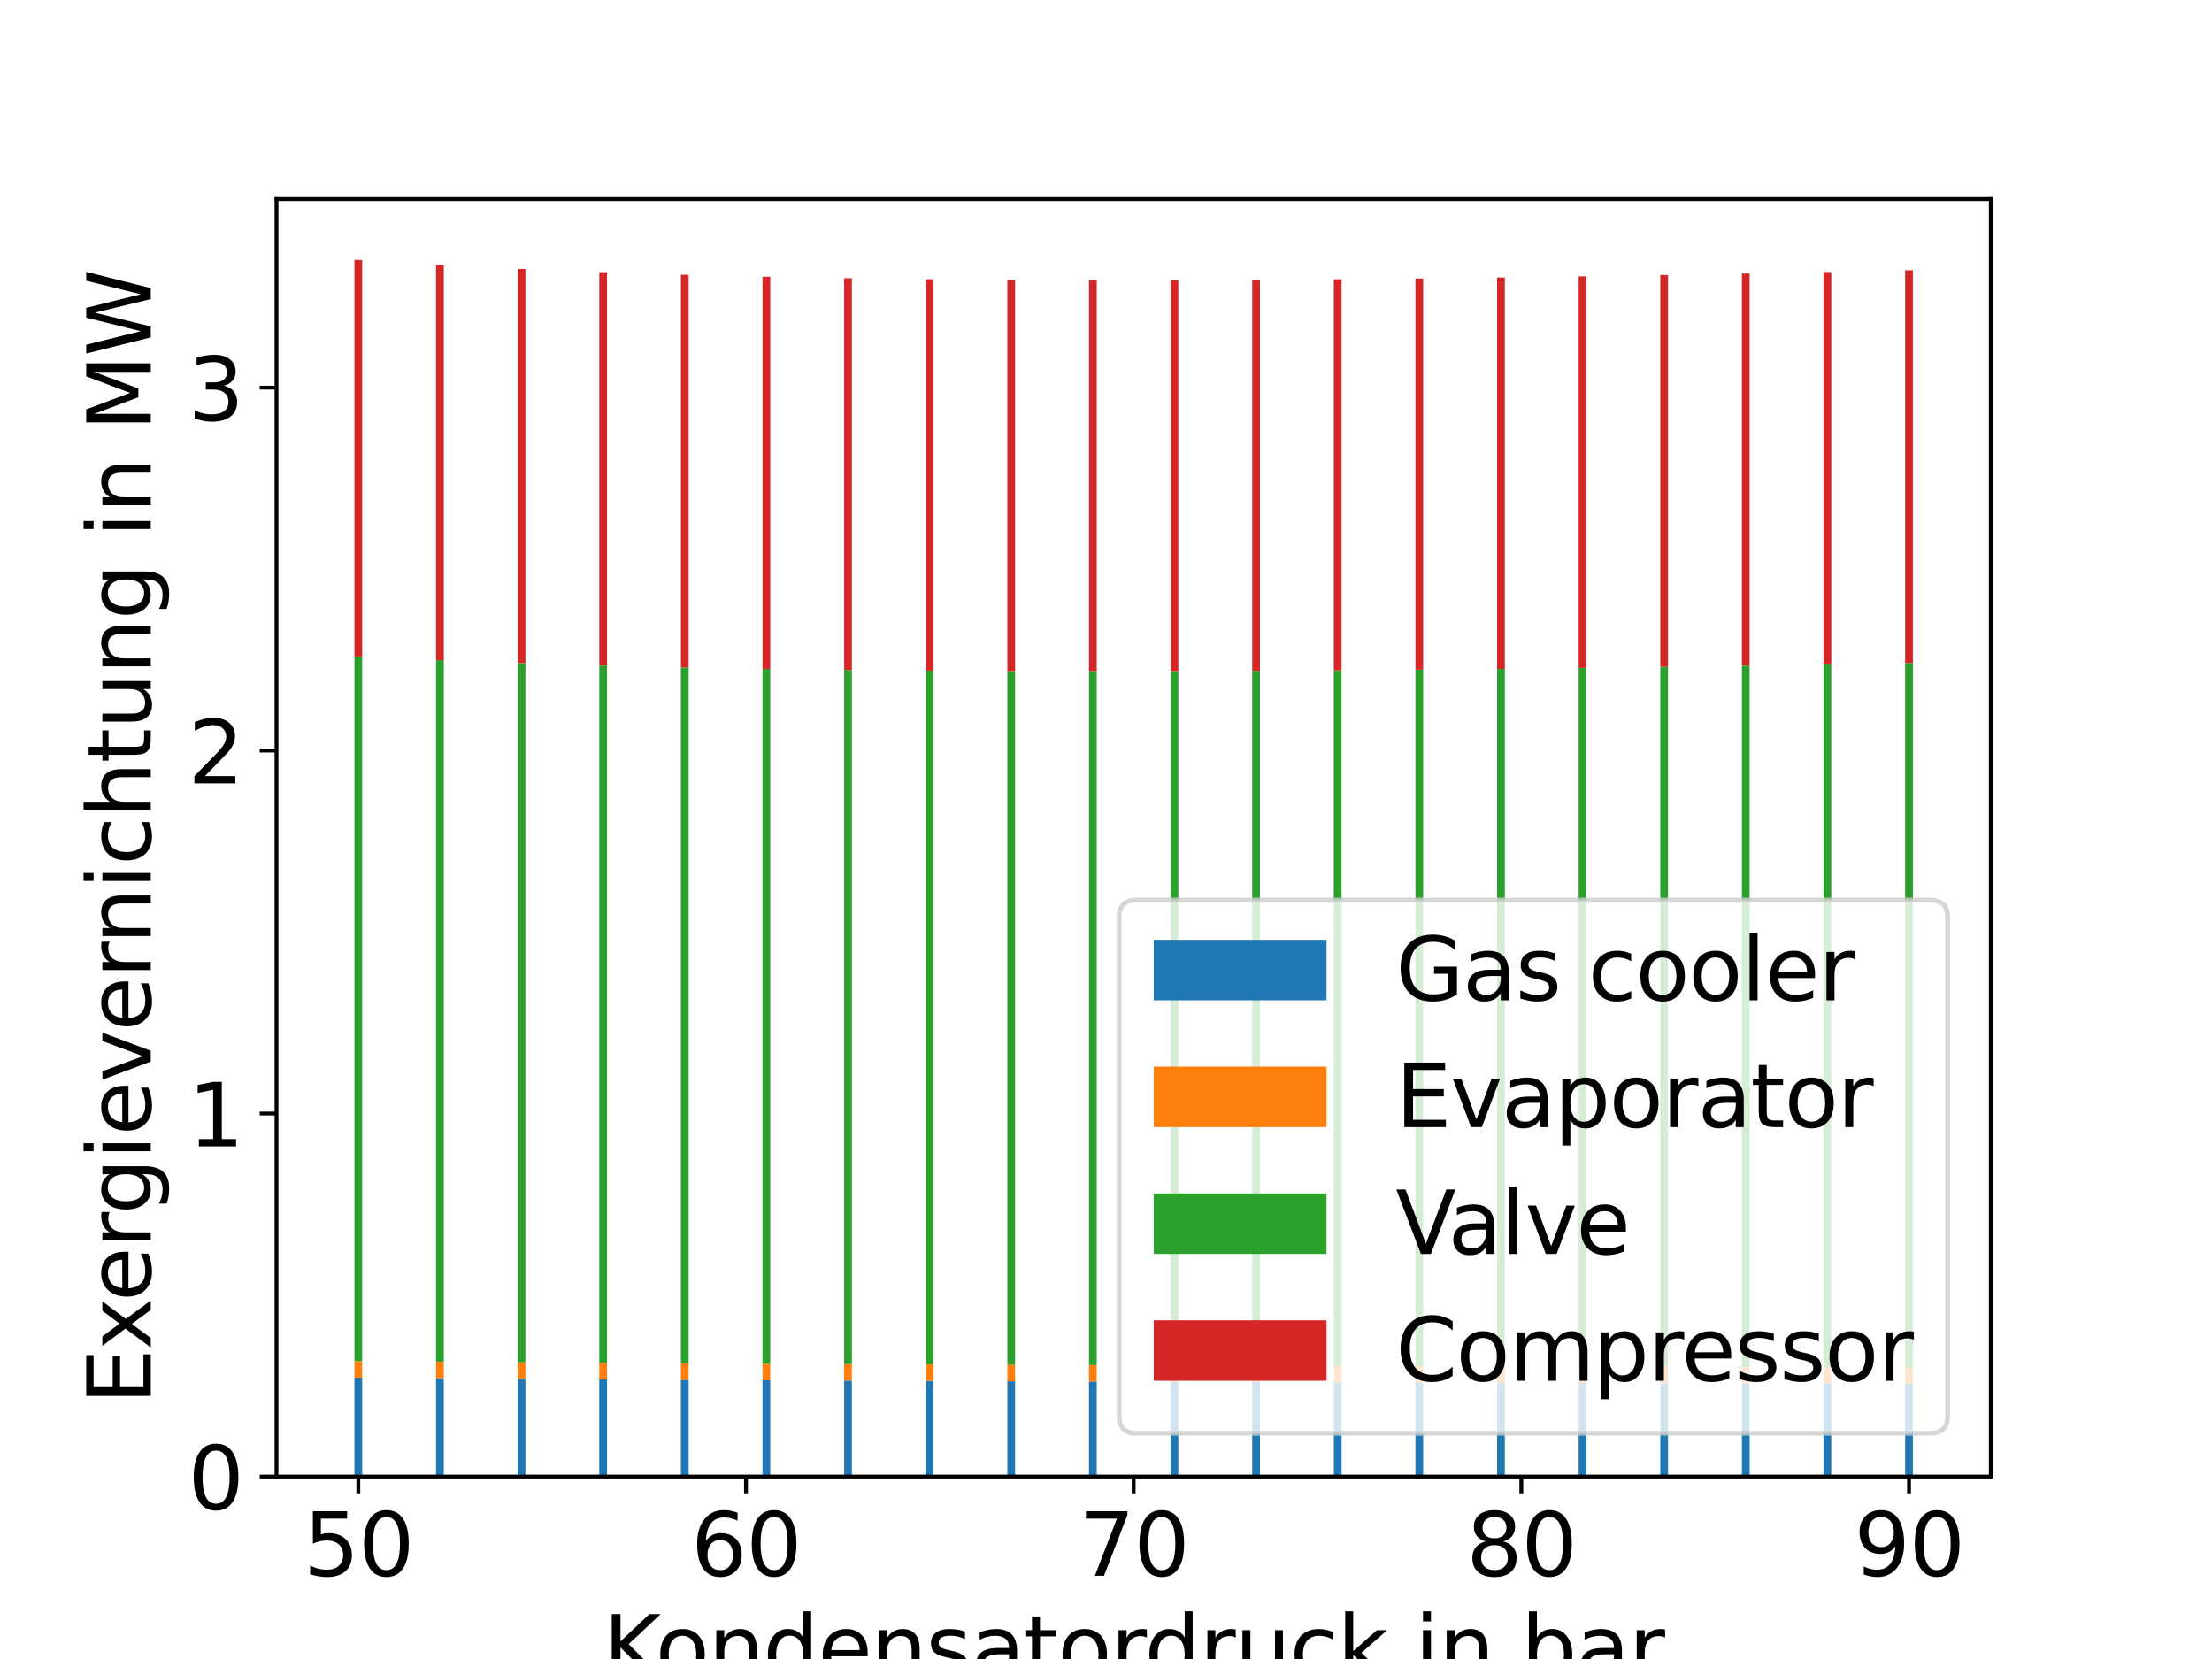 <?xml version="1.0" encoding="utf-8" standalone="no"?>
<!DOCTYPE svg PUBLIC "-//W3C//DTD SVG 1.1//EN"
  "http://www.w3.org/Graphics/SVG/1.1/DTD/svg11.dtd">
<svg xmlns:xlink="http://www.w3.org/1999/xlink" width="460.8pt" height="345.6pt" viewBox="0 0 460.8 345.6" xmlns="http://www.w3.org/2000/svg" version="1.1">
 <defs>
  <style type="text/css">*{stroke-linejoin: round; stroke-linecap: butt}</style>
 </defs>
 <g id="figure_1">
  <g id="patch_1">
   <path d="M 0 345.6 
L 460.8 345.6 
L 460.8 0 
L 0 0 
z
" style="fill: #ffffff"/>
  </g>
  <g id="axes_1">
   <g id="patch_2">
    <path d="M 57.6 307.584 
L 414.72 307.584 
L 414.72 41.472 
L 57.6 41.472 
z
" style="fill: #ffffff"/>
   </g>
   <g id="patch_3">
    <path d="M 73.833 307.584 
L 75.448 307.584 
L 75.448 286.979 
L 73.833 286.979 
z
" clip-path="url(#p7759242c46)" style="fill: #1f77b4"/>
   </g>
   <g id="patch_4">
    <path d="M 90.835 307.584 
L 92.45 307.584 
L 92.45 287.113 
L 90.835 287.113 
z
" clip-path="url(#p7759242c46)" style="fill: #1f77b4"/>
   </g>
   <g id="patch_5">
    <path d="M 107.837 307.584 
L 109.452 307.584 
L 109.452 287.232 
L 107.837 287.232 
z
" clip-path="url(#p7759242c46)" style="fill: #1f77b4"/>
   </g>
   <g id="patch_6">
    <path d="M 124.839 307.584 
L 126.454 307.584 
L 126.454 287.338 
L 124.839 287.338 
z
" clip-path="url(#p7759242c46)" style="fill: #1f77b4"/>
   </g>
   <g id="patch_7">
    <path d="M 141.841 307.584 
L 143.456 307.584 
L 143.456 287.433 
L 141.841 287.433 
z
" clip-path="url(#p7759242c46)" style="fill: #1f77b4"/>
   </g>
   <g id="patch_8">
    <path d="M 158.843 307.584 
L 160.458 307.584 
L 160.458 287.519 
L 158.843 287.519 
z
" clip-path="url(#p7759242c46)" style="fill: #1f77b4"/>
   </g>
   <g id="patch_9">
    <path d="M 175.845 307.584 
L 177.46 307.584 
L 177.46 287.598 
L 175.845 287.598 
z
" clip-path="url(#p7759242c46)" style="fill: #1f77b4"/>
   </g>
   <g id="patch_10">
    <path d="M 192.847 307.584 
L 194.462 307.584 
L 194.462 287.671 
L 192.847 287.671 
z
" clip-path="url(#p7759242c46)" style="fill: #1f77b4"/>
   </g>
   <g id="patch_11">
    <path d="M 209.849 307.584 
L 211.464 307.584 
L 211.464 287.739 
L 209.849 287.739 
z
" clip-path="url(#p7759242c46)" style="fill: #1f77b4"/>
   </g>
   <g id="patch_12">
    <path d="M 226.851 307.584 
L 228.467 307.584 
L 228.467 287.801 
L 226.851 287.801 
z
" clip-path="url(#p7759242c46)" style="fill: #1f77b4"/>
   </g>
   <g id="patch_13">
    <path d="M 243.853 307.584 
L 245.469 307.584 
L 245.469 287.86 
L 243.853 287.86 
z
" clip-path="url(#p7759242c46)" style="fill: #1f77b4"/>
   </g>
   <g id="patch_14">
    <path d="M 260.856 307.584 
L 262.471 307.584 
L 262.471 287.916 
L 260.856 287.916 
z
" clip-path="url(#p7759242c46)" style="fill: #1f77b4"/>
   </g>
   <g id="patch_15">
    <path d="M 277.858 307.584 
L 279.473 307.584 
L 279.473 287.968 
L 277.858 287.968 
z
" clip-path="url(#p7759242c46)" style="fill: #1f77b4"/>
   </g>
   <g id="patch_16">
    <path d="M 294.86 307.584 
L 296.475 307.584 
L 296.475 288.017 
L 294.86 288.017 
z
" clip-path="url(#p7759242c46)" style="fill: #1f77b4"/>
   </g>
   <g id="patch_17">
    <path d="M 311.862 307.584 
L 313.477 307.584 
L 313.477 288.064 
L 311.862 288.064 
z
" clip-path="url(#p7759242c46)" style="fill: #1f77b4"/>
   </g>
   <g id="patch_18">
    <path d="M 328.864 307.584 
L 330.479 307.584 
L 330.479 288.109 
L 328.864 288.109 
z
" clip-path="url(#p7759242c46)" style="fill: #1f77b4"/>
   </g>
   <g id="patch_19">
    <path d="M 345.866 307.584 
L 347.481 307.584 
L 347.481 288.151 
L 345.866 288.151 
z
" clip-path="url(#p7759242c46)" style="fill: #1f77b4"/>
   </g>
   <g id="patch_20">
    <path d="M 362.868 307.584 
L 364.483 307.584 
L 364.483 288.192 
L 362.868 288.192 
z
" clip-path="url(#p7759242c46)" style="fill: #1f77b4"/>
   </g>
   <g id="patch_21">
    <path d="M 379.87 307.584 
L 381.485 307.584 
L 381.485 288.232 
L 379.87 288.232 
z
" clip-path="url(#p7759242c46)" style="fill: #1f77b4"/>
   </g>
   <g id="patch_22">
    <path d="M 396.872 307.584 
L 398.487 307.584 
L 398.487 288.269 
L 396.872 288.269 
z
" clip-path="url(#p7759242c46)" style="fill: #1f77b4"/>
   </g>
   <g id="patch_23">
    <path d="M 73.833 286.979 
L 75.448 286.979 
L 75.448 283.551 
L 73.833 283.551 
z
" clip-path="url(#p7759242c46)" style="fill: #ff7f0e"/>
   </g>
   <g id="patch_24">
    <path d="M 90.835 287.113 
L 92.45 287.113 
L 92.45 283.681 
L 90.835 283.681 
z
" clip-path="url(#p7759242c46)" style="fill: #ff7f0e"/>
   </g>
   <g id="patch_25">
    <path d="M 107.837 287.232 
L 109.452 287.232 
L 109.452 283.797 
L 107.837 283.797 
z
" clip-path="url(#p7759242c46)" style="fill: #ff7f0e"/>
   </g>
   <g id="patch_26">
    <path d="M 124.839 287.338 
L 126.454 287.338 
L 126.454 283.901 
L 124.839 283.901 
z
" clip-path="url(#p7759242c46)" style="fill: #ff7f0e"/>
   </g>
   <g id="patch_27">
    <path d="M 141.841 287.433 
L 143.456 287.433 
L 143.456 283.997 
L 141.841 283.997 
z
" clip-path="url(#p7759242c46)" style="fill: #ff7f0e"/>
   </g>
   <g id="patch_28">
    <path d="M 158.843 287.519 
L 160.458 287.519 
L 160.458 284.085 
L 158.843 284.085 
z
" clip-path="url(#p7759242c46)" style="fill: #ff7f0e"/>
   </g>
   <g id="patch_29">
    <path d="M 175.845 287.598 
L 177.46 287.598 
L 177.46 284.166 
L 175.845 284.166 
z
" clip-path="url(#p7759242c46)" style="fill: #ff7f0e"/>
   </g>
   <g id="patch_30">
    <path d="M 192.847 287.671 
L 194.462 287.671 
L 194.462 284.242 
L 192.847 284.242 
z
" clip-path="url(#p7759242c46)" style="fill: #ff7f0e"/>
   </g>
   <g id="patch_31">
    <path d="M 209.849 287.739 
L 211.464 287.739 
L 211.464 284.314 
L 209.849 284.314 
z
" clip-path="url(#p7759242c46)" style="fill: #ff7f0e"/>
   </g>
   <g id="patch_32">
    <path d="M 226.851 287.801 
L 228.467 287.801 
L 228.467 284.381 
L 226.851 284.381 
z
" clip-path="url(#p7759242c46)" style="fill: #ff7f0e"/>
   </g>
   <g id="patch_33">
    <path d="M 243.853 287.86 
L 245.469 287.86 
L 245.469 284.445 
L 243.853 284.445 
z
" clip-path="url(#p7759242c46)" style="fill: #ff7f0e"/>
   </g>
   <g id="patch_34">
    <path d="M 260.856 287.916 
L 262.471 287.916 
L 262.471 284.506 
L 260.856 284.506 
z
" clip-path="url(#p7759242c46)" style="fill: #ff7f0e"/>
   </g>
   <g id="patch_35">
    <path d="M 277.858 287.968 
L 279.473 287.968 
L 279.473 284.565 
L 277.858 284.565 
z
" clip-path="url(#p7759242c46)" style="fill: #ff7f0e"/>
   </g>
   <g id="patch_36">
    <path d="M 294.86 288.017 
L 296.475 288.017 
L 296.475 284.621 
L 294.86 284.621 
z
" clip-path="url(#p7759242c46)" style="fill: #ff7f0e"/>
   </g>
   <g id="patch_37">
    <path d="M 311.862 288.064 
L 313.477 288.064 
L 313.477 284.675 
L 311.862 284.675 
z
" clip-path="url(#p7759242c46)" style="fill: #ff7f0e"/>
   </g>
   <g id="patch_38">
    <path d="M 328.864 288.109 
L 330.479 288.109 
L 330.479 284.727 
L 328.864 284.727 
z
" clip-path="url(#p7759242c46)" style="fill: #ff7f0e"/>
   </g>
   <g id="patch_39">
    <path d="M 345.866 288.151 
L 347.481 288.151 
L 347.481 284.778 
L 345.866 284.778 
z
" clip-path="url(#p7759242c46)" style="fill: #ff7f0e"/>
   </g>
   <g id="patch_40">
    <path d="M 362.868 288.192 
L 364.483 288.192 
L 364.483 284.827 
L 362.868 284.827 
z
" clip-path="url(#p7759242c46)" style="fill: #ff7f0e"/>
   </g>
   <g id="patch_41">
    <path d="M 379.87 288.232 
L 381.485 288.232 
L 381.485 284.874 
L 379.87 284.874 
z
" clip-path="url(#p7759242c46)" style="fill: #ff7f0e"/>
   </g>
   <g id="patch_42">
    <path d="M 396.872 288.269 
L 398.487 288.269 
L 398.487 284.92 
L 396.872 284.92 
z
" clip-path="url(#p7759242c46)" style="fill: #ff7f0e"/>
   </g>
   <g id="patch_43">
    <path d="M 73.833 283.551 
L 75.448 283.551 
L 75.448 136.75 
L 73.833 136.75 
z
" clip-path="url(#p7759242c46)" style="fill: #2ca02c"/>
   </g>
   <g id="patch_44">
    <path d="M 90.835 283.681 
L 92.45 283.681 
L 92.45 137.525 
L 90.835 137.525 
z
" clip-path="url(#p7759242c46)" style="fill: #2ca02c"/>
   </g>
   <g id="patch_45">
    <path d="M 107.837 283.797 
L 109.452 283.797 
L 109.452 138.151 
L 107.837 138.151 
z
" clip-path="url(#p7759242c46)" style="fill: #2ca02c"/>
   </g>
   <g id="patch_46">
    <path d="M 124.839 283.901 
L 126.454 283.901 
L 126.454 138.651 
L 124.839 138.651 
z
" clip-path="url(#p7759242c46)" style="fill: #2ca02c"/>
   </g>
   <g id="patch_47">
    <path d="M 141.841 283.997 
L 143.456 283.997 
L 143.456 139.043 
L 141.841 139.043 
z
" clip-path="url(#p7759242c46)" style="fill: #2ca02c"/>
   </g>
   <g id="patch_48">
    <path d="M 158.843 284.085 
L 160.458 284.085 
L 160.458 139.342 
L 158.843 139.342 
z
" clip-path="url(#p7759242c46)" style="fill: #2ca02c"/>
   </g>
   <g id="patch_49">
    <path d="M 175.845 284.166 
L 177.46 284.166 
L 177.46 139.561 
L 175.845 139.561 
z
" clip-path="url(#p7759242c46)" style="fill: #2ca02c"/>
   </g>
   <g id="patch_50">
    <path d="M 192.847 284.242 
L 194.462 284.242 
L 194.462 139.709 
L 192.847 139.709 
z
" clip-path="url(#p7759242c46)" style="fill: #2ca02c"/>
   </g>
   <g id="patch_51">
    <path d="M 209.849 284.314 
L 211.464 284.314 
L 211.464 139.794 
L 209.849 139.794 
z
" clip-path="url(#p7759242c46)" style="fill: #2ca02c"/>
   </g>
   <g id="patch_52">
    <path d="M 226.851 284.381 
L 228.467 284.381 
L 228.467 139.825 
L 226.851 139.825 
z
" clip-path="url(#p7759242c46)" style="fill: #2ca02c"/>
   </g>
   <g id="patch_53">
    <path d="M 243.853 284.445 
L 245.469 284.445 
L 245.469 139.807 
L 243.853 139.807 
z
" clip-path="url(#p7759242c46)" style="fill: #2ca02c"/>
   </g>
   <g id="patch_54">
    <path d="M 260.856 284.506 
L 262.471 284.506 
L 262.471 139.745 
L 260.856 139.745 
z
" clip-path="url(#p7759242c46)" style="fill: #2ca02c"/>
   </g>
   <g id="patch_55">
    <path d="M 277.858 284.565 
L 279.473 284.565 
L 279.473 139.643 
L 277.858 139.643 
z
" clip-path="url(#p7759242c46)" style="fill: #2ca02c"/>
   </g>
   <g id="patch_56">
    <path d="M 294.86 284.621 
L 296.475 284.621 
L 296.475 139.507 
L 294.86 139.507 
z
" clip-path="url(#p7759242c46)" style="fill: #2ca02c"/>
   </g>
   <g id="patch_57">
    <path d="M 311.862 284.675 
L 313.477 284.675 
L 313.477 139.339 
L 311.862 139.339 
z
" clip-path="url(#p7759242c46)" style="fill: #2ca02c"/>
   </g>
   <g id="patch_58">
    <path d="M 328.864 284.727 
L 330.479 284.727 
L 330.479 139.142 
L 328.864 139.142 
z
" clip-path="url(#p7759242c46)" style="fill: #2ca02c"/>
   </g>
   <g id="patch_59">
    <path d="M 345.866 284.778 
L 347.481 284.778 
L 347.481 138.919 
L 345.866 138.919 
z
" clip-path="url(#p7759242c46)" style="fill: #2ca02c"/>
   </g>
   <g id="patch_60">
    <path d="M 362.868 284.827 
L 364.483 284.827 
L 364.483 138.672 
L 362.868 138.672 
z
" clip-path="url(#p7759242c46)" style="fill: #2ca02c"/>
   </g>
   <g id="patch_61">
    <path d="M 379.87 284.874 
L 381.485 284.874 
L 381.485 138.403 
L 379.87 138.403 
z
" clip-path="url(#p7759242c46)" style="fill: #2ca02c"/>
   </g>
   <g id="patch_62">
    <path d="M 396.872 284.92 
L 398.487 284.92 
L 398.487 138.115 
L 396.872 138.115 
z
" clip-path="url(#p7759242c46)" style="fill: #2ca02c"/>
   </g>
   <g id="patch_63">
    <path d="M 73.833 136.75 
L 75.448 136.75 
L 75.448 54.144 
L 73.833 54.144 
z
" clip-path="url(#p7759242c46)" style="fill: #d62728"/>
   </g>
   <g id="patch_64">
    <path d="M 90.835 137.525 
L 92.45 137.525 
L 92.45 55.186 
L 90.835 55.186 
z
" clip-path="url(#p7759242c46)" style="fill: #d62728"/>
   </g>
   <g id="patch_65">
    <path d="M 107.837 138.151 
L 109.452 138.151 
L 109.452 56.03 
L 107.837 56.03 
z
" clip-path="url(#p7759242c46)" style="fill: #d62728"/>
   </g>
   <g id="patch_66">
    <path d="M 124.839 138.651 
L 126.454 138.651 
L 126.454 56.708 
L 124.839 56.708 
z
" clip-path="url(#p7759242c46)" style="fill: #d62728"/>
   </g>
   <g id="patch_67">
    <path d="M 141.841 139.043 
L 143.456 139.043 
L 143.456 57.243 
L 141.841 57.243 
z
" clip-path="url(#p7759242c46)" style="fill: #d62728"/>
   </g>
   <g id="patch_68">
    <path d="M 158.843 139.342 
L 160.458 139.342 
L 160.458 57.656 
L 158.843 57.656 
z
" clip-path="url(#p7759242c46)" style="fill: #d62728"/>
   </g>
   <g id="patch_69">
    <path d="M 175.845 139.561 
L 177.46 139.561 
L 177.46 57.962 
L 175.845 57.962 
z
" clip-path="url(#p7759242c46)" style="fill: #d62728"/>
   </g>
   <g id="patch_70">
    <path d="M 192.847 139.709 
L 194.462 139.709 
L 194.462 58.174 
L 192.847 58.174 
z
" clip-path="url(#p7759242c46)" style="fill: #d62728"/>
   </g>
   <g id="patch_71">
    <path d="M 209.849 139.794 
L 211.464 139.794 
L 211.464 58.305 
L 209.849 58.305 
z
" clip-path="url(#p7759242c46)" style="fill: #d62728"/>
   </g>
   <g id="patch_72">
    <path d="M 226.851 139.825 
L 228.467 139.825 
L 228.467 58.364 
L 226.851 58.364 
z
" clip-path="url(#p7759242c46)" style="fill: #d62728"/>
   </g>
   <g id="patch_73">
    <path d="M 243.853 139.807 
L 245.469 139.807 
L 245.469 58.358 
L 243.853 58.358 
z
" clip-path="url(#p7759242c46)" style="fill: #d62728"/>
   </g>
   <g id="patch_74">
    <path d="M 260.856 139.745 
L 262.471 139.745 
L 262.471 58.294 
L 260.856 58.294 
z
" clip-path="url(#p7759242c46)" style="fill: #d62728"/>
   </g>
   <g id="patch_75">
    <path d="M 277.858 139.643 
L 279.473 139.643 
L 279.473 58.18 
L 277.858 58.18 
z
" clip-path="url(#p7759242c46)" style="fill: #d62728"/>
   </g>
   <g id="patch_76">
    <path d="M 294.86 139.507 
L 296.475 139.507 
L 296.475 58.019 
L 294.86 58.019 
z
" clip-path="url(#p7759242c46)" style="fill: #d62728"/>
   </g>
   <g id="patch_77">
    <path d="M 311.862 139.339 
L 313.477 139.339 
L 313.477 57.816 
L 311.862 57.816 
z
" clip-path="url(#p7759242c46)" style="fill: #d62728"/>
   </g>
   <g id="patch_78">
    <path d="M 328.864 139.142 
L 330.479 139.142 
L 330.479 57.576 
L 328.864 57.576 
z
" clip-path="url(#p7759242c46)" style="fill: #d62728"/>
   </g>
   <g id="patch_79">
    <path d="M 345.866 138.919 
L 347.481 138.919 
L 347.481 57.301 
L 345.866 57.301 
z
" clip-path="url(#p7759242c46)" style="fill: #d62728"/>
   </g>
   <g id="patch_80">
    <path d="M 362.868 138.672 
L 364.483 138.672 
L 364.483 56.995 
L 362.868 56.995 
z
" clip-path="url(#p7759242c46)" style="fill: #d62728"/>
   </g>
   <g id="patch_81">
    <path d="M 379.87 138.403 
L 381.485 138.403 
L 381.485 56.661 
L 379.87 56.661 
z
" clip-path="url(#p7759242c46)" style="fill: #d62728"/>
   </g>
   <g id="patch_82">
    <path d="M 396.872 138.115 
L 398.487 138.115 
L 398.487 56.301 
L 396.872 56.301 
z
" clip-path="url(#p7759242c46)" style="fill: #d62728"/>
   </g>
   <g id="matplotlib.axis_1">
    <g id="xtick_1">
     <g id="line2d_1">
      <defs>
       <path id="m39813adda5" d="M 0 0 
L 0 3.5 
" style="stroke: #000000; stroke-width: 0.8"/>
      </defs>
      <g>
       <use xlink:href="#m39813adda5" x="74.64" y="307.584" style="stroke: #000000; stroke-width: 0.8"/>
      </g>
     </g>
     <g id="text_1">
      <!-- 50 -->
      <g transform="translate(63.188 328.261) scale(0.18 -0.18)">
       <defs>
        <path id="DejaVuSans-35" d="M 691 4666 
L 3169 4666 
L 3169 4134 
L 1269 4134 
L 1269 2991 
Q 1406 3038 1543 3061 
Q 1681 3084 1819 3084 
Q 2600 3084 3056 2656 
Q 3513 2228 3513 1497 
Q 3513 744 3044 326 
Q 2575 -91 1722 -91 
Q 1428 -91 1123 -41 
Q 819 9 494 109 
L 494 744 
Q 775 591 1075 516 
Q 1375 441 1709 441 
Q 2250 441 2565 725 
Q 2881 1009 2881 1497 
Q 2881 1984 2565 2268 
Q 2250 2553 1709 2553 
Q 1456 2553 1204 2497 
Q 953 2441 691 2322 
L 691 4666 
z
" transform="scale(0.016)"/>
        <path id="DejaVuSans-30" d="M 2034 4250 
Q 1547 4250 1301 3770 
Q 1056 3291 1056 2328 
Q 1056 1369 1301 889 
Q 1547 409 2034 409 
Q 2525 409 2770 889 
Q 3016 1369 3016 2328 
Q 3016 3291 2770 3770 
Q 2525 4250 2034 4250 
z
M 2034 4750 
Q 2819 4750 3233 4129 
Q 3647 3509 3647 2328 
Q 3647 1150 3233 529 
Q 2819 -91 2034 -91 
Q 1250 -91 836 529 
Q 422 1150 422 2328 
Q 422 3509 836 4129 
Q 1250 4750 2034 4750 
z
" transform="scale(0.016)"/>
       </defs>
       <use xlink:href="#DejaVuSans-35"/>
       <use xlink:href="#DejaVuSans-30" x="63.623"/>
      </g>
     </g>
    </g>
    <g id="xtick_2">
     <g id="line2d_2">
      <g>
       <use xlink:href="#m39813adda5" x="155.4" y="307.584" style="stroke: #000000; stroke-width: 0.8"/>
      </g>
     </g>
     <g id="text_2">
      <!-- 60 -->
      <g transform="translate(143.948 328.261) scale(0.18 -0.18)">
       <defs>
        <path id="DejaVuSans-36" d="M 2113 2584 
Q 1688 2584 1439 2293 
Q 1191 2003 1191 1497 
Q 1191 994 1439 701 
Q 1688 409 2113 409 
Q 2538 409 2786 701 
Q 3034 994 3034 1497 
Q 3034 2003 2786 2293 
Q 2538 2584 2113 2584 
z
M 3366 4563 
L 3366 3988 
Q 3128 4100 2886 4159 
Q 2644 4219 2406 4219 
Q 1781 4219 1451 3797 
Q 1122 3375 1075 2522 
Q 1259 2794 1537 2939 
Q 1816 3084 2150 3084 
Q 2853 3084 3261 2657 
Q 3669 2231 3669 1497 
Q 3669 778 3244 343 
Q 2819 -91 2113 -91 
Q 1303 -91 875 529 
Q 447 1150 447 2328 
Q 447 3434 972 4092 
Q 1497 4750 2381 4750 
Q 2619 4750 2861 4703 
Q 3103 4656 3366 4563 
z
" transform="scale(0.016)"/>
       </defs>
       <use xlink:href="#DejaVuSans-36"/>
       <use xlink:href="#DejaVuSans-30" x="63.623"/>
      </g>
     </g>
    </g>
    <g id="xtick_3">
     <g id="line2d_3">
      <g>
       <use xlink:href="#m39813adda5" x="236.16" y="307.584" style="stroke: #000000; stroke-width: 0.8"/>
      </g>
     </g>
     <g id="text_3">
      <!-- 70 -->
      <g transform="translate(224.708 328.261) scale(0.18 -0.18)">
       <defs>
        <path id="DejaVuSans-37" d="M 525 4666 
L 3525 4666 
L 3525 4397 
L 1831 0 
L 1172 0 
L 2766 4134 
L 525 4134 
L 525 4666 
z
" transform="scale(0.016)"/>
       </defs>
       <use xlink:href="#DejaVuSans-37"/>
       <use xlink:href="#DejaVuSans-30" x="63.623"/>
      </g>
     </g>
    </g>
    <g id="xtick_4">
     <g id="line2d_4">
      <g>
       <use xlink:href="#m39813adda5" x="316.92" y="307.584" style="stroke: #000000; stroke-width: 0.8"/>
      </g>
     </g>
     <g id="text_4">
      <!-- 80 -->
      <g transform="translate(305.467 328.261) scale(0.18 -0.18)">
       <defs>
        <path id="DejaVuSans-38" d="M 2034 2216 
Q 1584 2216 1326 1975 
Q 1069 1734 1069 1313 
Q 1069 891 1326 650 
Q 1584 409 2034 409 
Q 2484 409 2743 651 
Q 3003 894 3003 1313 
Q 3003 1734 2745 1975 
Q 2488 2216 2034 2216 
z
M 1403 2484 
Q 997 2584 770 2862 
Q 544 3141 544 3541 
Q 544 4100 942 4425 
Q 1341 4750 2034 4750 
Q 2731 4750 3128 4425 
Q 3525 4100 3525 3541 
Q 3525 3141 3298 2862 
Q 3072 2584 2669 2484 
Q 3125 2378 3379 2068 
Q 3634 1759 3634 1313 
Q 3634 634 3220 271 
Q 2806 -91 2034 -91 
Q 1263 -91 848 271 
Q 434 634 434 1313 
Q 434 1759 690 2068 
Q 947 2378 1403 2484 
z
M 1172 3481 
Q 1172 3119 1398 2916 
Q 1625 2713 2034 2713 
Q 2441 2713 2670 2916 
Q 2900 3119 2900 3481 
Q 2900 3844 2670 4047 
Q 2441 4250 2034 4250 
Q 1625 4250 1398 4047 
Q 1172 3844 1172 3481 
z
" transform="scale(0.016)"/>
       </defs>
       <use xlink:href="#DejaVuSans-38"/>
       <use xlink:href="#DejaVuSans-30" x="63.623"/>
      </g>
     </g>
    </g>
    <g id="xtick_5">
     <g id="line2d_5">
      <g>
       <use xlink:href="#m39813adda5" x="397.68" y="307.584" style="stroke: #000000; stroke-width: 0.8"/>
      </g>
     </g>
     <g id="text_5">
      <!-- 90 -->
      <g transform="translate(386.227 328.261) scale(0.18 -0.18)">
       <defs>
        <path id="DejaVuSans-39" d="M 703 97 
L 703 672 
Q 941 559 1184 500 
Q 1428 441 1663 441 
Q 2288 441 2617 861 
Q 2947 1281 2994 2138 
Q 2813 1869 2534 1725 
Q 2256 1581 1919 1581 
Q 1219 1581 811 2004 
Q 403 2428 403 3163 
Q 403 3881 828 4315 
Q 1253 4750 1959 4750 
Q 2769 4750 3195 4129 
Q 3622 3509 3622 2328 
Q 3622 1225 3098 567 
Q 2575 -91 1691 -91 
Q 1453 -91 1209 -44 
Q 966 3 703 97 
z
M 1959 2075 
Q 2384 2075 2632 2365 
Q 2881 2656 2881 3163 
Q 2881 3666 2632 3958 
Q 2384 4250 1959 4250 
Q 1534 4250 1286 3958 
Q 1038 3666 1038 3163 
Q 1038 2656 1286 2365 
Q 1534 2075 1959 2075 
z
" transform="scale(0.016)"/>
       </defs>
       <use xlink:href="#DejaVuSans-39"/>
       <use xlink:href="#DejaVuSans-30" x="63.623"/>
      </g>
     </g>
    </g>
    <g id="text_6">
     <!-- Kondensatordruck in bar -->
     <g transform="translate(125.63 349.682) scale(0.18 -0.18)">
      <defs>
       <path id="DejaVuSans-4b" d="M 628 4666 
L 1259 4666 
L 1259 2694 
L 3353 4666 
L 4166 4666 
L 1850 2491 
L 4331 0 
L 3500 0 
L 1259 2247 
L 1259 0 
L 628 0 
L 628 4666 
z
" transform="scale(0.016)"/>
       <path id="DejaVuSans-6f" d="M 1959 3097 
Q 1497 3097 1228 2736 
Q 959 2375 959 1747 
Q 959 1119 1226 758 
Q 1494 397 1959 397 
Q 2419 397 2687 759 
Q 2956 1122 2956 1747 
Q 2956 2369 2687 2733 
Q 2419 3097 1959 3097 
z
M 1959 3584 
Q 2709 3584 3137 3096 
Q 3566 2609 3566 1747 
Q 3566 888 3137 398 
Q 2709 -91 1959 -91 
Q 1206 -91 779 398 
Q 353 888 353 1747 
Q 353 2609 779 3096 
Q 1206 3584 1959 3584 
z
" transform="scale(0.016)"/>
       <path id="DejaVuSans-6e" d="M 3513 2113 
L 3513 0 
L 2938 0 
L 2938 2094 
Q 2938 2591 2744 2837 
Q 2550 3084 2163 3084 
Q 1697 3084 1428 2787 
Q 1159 2491 1159 1978 
L 1159 0 
L 581 0 
L 581 3500 
L 1159 3500 
L 1159 2956 
Q 1366 3272 1645 3428 
Q 1925 3584 2291 3584 
Q 2894 3584 3203 3211 
Q 3513 2838 3513 2113 
z
" transform="scale(0.016)"/>
       <path id="DejaVuSans-64" d="M 2906 2969 
L 2906 4863 
L 3481 4863 
L 3481 0 
L 2906 0 
L 2906 525 
Q 2725 213 2448 61 
Q 2172 -91 1784 -91 
Q 1150 -91 751 415 
Q 353 922 353 1747 
Q 353 2572 751 3078 
Q 1150 3584 1784 3584 
Q 2172 3584 2448 3432 
Q 2725 3281 2906 2969 
z
M 947 1747 
Q 947 1113 1208 752 
Q 1469 391 1925 391 
Q 2381 391 2643 752 
Q 2906 1113 2906 1747 
Q 2906 2381 2643 2742 
Q 2381 3103 1925 3103 
Q 1469 3103 1208 2742 
Q 947 2381 947 1747 
z
" transform="scale(0.016)"/>
       <path id="DejaVuSans-65" d="M 3597 1894 
L 3597 1613 
L 953 1613 
Q 991 1019 1311 708 
Q 1631 397 2203 397 
Q 2534 397 2845 478 
Q 3156 559 3463 722 
L 3463 178 
Q 3153 47 2828 -22 
Q 2503 -91 2169 -91 
Q 1331 -91 842 396 
Q 353 884 353 1716 
Q 353 2575 817 3079 
Q 1281 3584 2069 3584 
Q 2775 3584 3186 3129 
Q 3597 2675 3597 1894 
z
M 3022 2063 
Q 3016 2534 2758 2815 
Q 2500 3097 2075 3097 
Q 1594 3097 1305 2825 
Q 1016 2553 972 2059 
L 3022 2063 
z
" transform="scale(0.016)"/>
       <path id="DejaVuSans-73" d="M 2834 3397 
L 2834 2853 
Q 2591 2978 2328 3040 
Q 2066 3103 1784 3103 
Q 1356 3103 1142 2972 
Q 928 2841 928 2578 
Q 928 2378 1081 2264 
Q 1234 2150 1697 2047 
L 1894 2003 
Q 2506 1872 2764 1633 
Q 3022 1394 3022 966 
Q 3022 478 2636 193 
Q 2250 -91 1575 -91 
Q 1294 -91 989 -36 
Q 684 19 347 128 
L 347 722 
Q 666 556 975 473 
Q 1284 391 1588 391 
Q 1994 391 2212 530 
Q 2431 669 2431 922 
Q 2431 1156 2273 1281 
Q 2116 1406 1581 1522 
L 1381 1569 
Q 847 1681 609 1914 
Q 372 2147 372 2553 
Q 372 3047 722 3315 
Q 1072 3584 1716 3584 
Q 2034 3584 2315 3537 
Q 2597 3491 2834 3397 
z
" transform="scale(0.016)"/>
       <path id="DejaVuSans-61" d="M 2194 1759 
Q 1497 1759 1228 1600 
Q 959 1441 959 1056 
Q 959 750 1161 570 
Q 1363 391 1709 391 
Q 2188 391 2477 730 
Q 2766 1069 2766 1631 
L 2766 1759 
L 2194 1759 
z
M 3341 1997 
L 3341 0 
L 2766 0 
L 2766 531 
Q 2569 213 2275 61 
Q 1981 -91 1556 -91 
Q 1019 -91 701 211 
Q 384 513 384 1019 
Q 384 1609 779 1909 
Q 1175 2209 1959 2209 
L 2766 2209 
L 2766 2266 
Q 2766 2663 2505 2880 
Q 2244 3097 1772 3097 
Q 1472 3097 1187 3025 
Q 903 2953 641 2809 
L 641 3341 
Q 956 3463 1253 3523 
Q 1550 3584 1831 3584 
Q 2591 3584 2966 3190 
Q 3341 2797 3341 1997 
z
" transform="scale(0.016)"/>
       <path id="DejaVuSans-74" d="M 1172 4494 
L 1172 3500 
L 2356 3500 
L 2356 3053 
L 1172 3053 
L 1172 1153 
Q 1172 725 1289 603 
Q 1406 481 1766 481 
L 2356 481 
L 2356 0 
L 1766 0 
Q 1100 0 847 248 
Q 594 497 594 1153 
L 594 3053 
L 172 3053 
L 172 3500 
L 594 3500 
L 594 4494 
L 1172 4494 
z
" transform="scale(0.016)"/>
       <path id="DejaVuSans-72" d="M 2631 2963 
Q 2534 3019 2420 3045 
Q 2306 3072 2169 3072 
Q 1681 3072 1420 2755 
Q 1159 2438 1159 1844 
L 1159 0 
L 581 0 
L 581 3500 
L 1159 3500 
L 1159 2956 
Q 1341 3275 1631 3429 
Q 1922 3584 2338 3584 
Q 2397 3584 2469 3576 
Q 2541 3569 2628 3553 
L 2631 2963 
z
" transform="scale(0.016)"/>
       <path id="DejaVuSans-75" d="M 544 1381 
L 544 3500 
L 1119 3500 
L 1119 1403 
Q 1119 906 1312 657 
Q 1506 409 1894 409 
Q 2359 409 2629 706 
Q 2900 1003 2900 1516 
L 2900 3500 
L 3475 3500 
L 3475 0 
L 2900 0 
L 2900 538 
Q 2691 219 2414 64 
Q 2138 -91 1772 -91 
Q 1169 -91 856 284 
Q 544 659 544 1381 
z
M 1991 3584 
L 1991 3584 
z
" transform="scale(0.016)"/>
       <path id="DejaVuSans-63" d="M 3122 3366 
L 3122 2828 
Q 2878 2963 2633 3030 
Q 2388 3097 2138 3097 
Q 1578 3097 1268 2742 
Q 959 2388 959 1747 
Q 959 1106 1268 751 
Q 1578 397 2138 397 
Q 2388 397 2633 464 
Q 2878 531 3122 666 
L 3122 134 
Q 2881 22 2623 -34 
Q 2366 -91 2075 -91 
Q 1284 -91 818 406 
Q 353 903 353 1747 
Q 353 2603 823 3093 
Q 1294 3584 2113 3584 
Q 2378 3584 2631 3529 
Q 2884 3475 3122 3366 
z
" transform="scale(0.016)"/>
       <path id="DejaVuSans-6b" d="M 581 4863 
L 1159 4863 
L 1159 1991 
L 2875 3500 
L 3609 3500 
L 1753 1863 
L 3688 0 
L 2938 0 
L 1159 1709 
L 1159 0 
L 581 0 
L 581 4863 
z
" transform="scale(0.016)"/>
       <path id="DejaVuSans-20" transform="scale(0.016)"/>
       <path id="DejaVuSans-69" d="M 603 3500 
L 1178 3500 
L 1178 0 
L 603 0 
L 603 3500 
z
M 603 4863 
L 1178 4863 
L 1178 4134 
L 603 4134 
L 603 4863 
z
" transform="scale(0.016)"/>
       <path id="DejaVuSans-62" d="M 3116 1747 
Q 3116 2381 2855 2742 
Q 2594 3103 2138 3103 
Q 1681 3103 1420 2742 
Q 1159 2381 1159 1747 
Q 1159 1113 1420 752 
Q 1681 391 2138 391 
Q 2594 391 2855 752 
Q 3116 1113 3116 1747 
z
M 1159 2969 
Q 1341 3281 1617 3432 
Q 1894 3584 2278 3584 
Q 2916 3584 3314 3078 
Q 3713 2572 3713 1747 
Q 3713 922 3314 415 
Q 2916 -91 2278 -91 
Q 1894 -91 1617 61 
Q 1341 213 1159 525 
L 1159 0 
L 581 0 
L 581 4863 
L 1159 4863 
L 1159 2969 
z
" transform="scale(0.016)"/>
      </defs>
      <use xlink:href="#DejaVuSans-4b"/>
      <use xlink:href="#DejaVuSans-6f" x="60.576"/>
      <use xlink:href="#DejaVuSans-6e" x="121.758"/>
      <use xlink:href="#DejaVuSans-64" x="185.137"/>
      <use xlink:href="#DejaVuSans-65" x="248.613"/>
      <use xlink:href="#DejaVuSans-6e" x="310.137"/>
      <use xlink:href="#DejaVuSans-73" x="373.516"/>
      <use xlink:href="#DejaVuSans-61" x="425.615"/>
      <use xlink:href="#DejaVuSans-74" x="486.895"/>
      <use xlink:href="#DejaVuSans-6f" x="526.104"/>
      <use xlink:href="#DejaVuSans-72" x="587.285"/>
      <use xlink:href="#DejaVuSans-64" x="626.648"/>
      <use xlink:href="#DejaVuSans-72" x="690.125"/>
      <use xlink:href="#DejaVuSans-75" x="731.238"/>
      <use xlink:href="#DejaVuSans-63" x="794.617"/>
      <use xlink:href="#DejaVuSans-6b" x="849.598"/>
      <use xlink:href="#DejaVuSans-20" x="907.508"/>
      <use xlink:href="#DejaVuSans-69" x="939.295"/>
      <use xlink:href="#DejaVuSans-6e" x="967.078"/>
      <use xlink:href="#DejaVuSans-20" x="1030.457"/>
      <use xlink:href="#DejaVuSans-62" x="1062.244"/>
      <use xlink:href="#DejaVuSans-61" x="1125.721"/>
      <use xlink:href="#DejaVuSans-72" x="1187"/>
     </g>
    </g>
   </g>
   <g id="matplotlib.axis_2">
    <g id="ytick_1">
     <g id="line2d_6">
      <defs>
       <path id="m0cb864e9ee" d="M 0 0 
L -3.5 0 
" style="stroke: #000000; stroke-width: 0.8"/>
      </defs>
      <g>
       <use xlink:href="#m0cb864e9ee" x="57.6" y="307.584" style="stroke: #000000; stroke-width: 0.8"/>
      </g>
     </g>
     <g id="text_7">
      <!-- 0 -->
      <g transform="translate(39.148 314.423) scale(0.18 -0.18)">
       <use xlink:href="#DejaVuSans-30"/>
      </g>
     </g>
    </g>
    <g id="ytick_2">
     <g id="line2d_7">
      <g>
       <use xlink:href="#m0cb864e9ee" x="57.6" y="231.972" style="stroke: #000000; stroke-width: 0.8"/>
      </g>
     </g>
     <g id="text_8">
      <!-- 1 -->
      <g transform="translate(39.148 238.81) scale(0.18 -0.18)">
       <defs>
        <path id="DejaVuSans-31" d="M 794 531 
L 1825 531 
L 1825 4091 
L 703 3866 
L 703 4441 
L 1819 4666 
L 2450 4666 
L 2450 531 
L 3481 531 
L 3481 0 
L 794 0 
L 794 531 
z
" transform="scale(0.016)"/>
       </defs>
       <use xlink:href="#DejaVuSans-31"/>
      </g>
     </g>
    </g>
    <g id="ytick_3">
     <g id="line2d_8">
      <g>
       <use xlink:href="#m0cb864e9ee" x="57.6" y="156.359" style="stroke: #000000; stroke-width: 0.8"/>
      </g>
     </g>
     <g id="text_9">
      <!-- 2 -->
      <g transform="translate(39.148 163.198) scale(0.18 -0.18)">
       <defs>
        <path id="DejaVuSans-32" d="M 1228 531 
L 3431 531 
L 3431 0 
L 469 0 
L 469 531 
Q 828 903 1448 1529 
Q 2069 2156 2228 2338 
Q 2531 2678 2651 2914 
Q 2772 3150 2772 3378 
Q 2772 3750 2511 3984 
Q 2250 4219 1831 4219 
Q 1534 4219 1204 4116 
Q 875 4013 500 3803 
L 500 4441 
Q 881 4594 1212 4672 
Q 1544 4750 1819 4750 
Q 2544 4750 2975 4387 
Q 3406 4025 3406 3419 
Q 3406 3131 3298 2873 
Q 3191 2616 2906 2266 
Q 2828 2175 2409 1742 
Q 1991 1309 1228 531 
z
" transform="scale(0.016)"/>
       </defs>
       <use xlink:href="#DejaVuSans-32"/>
      </g>
     </g>
    </g>
    <g id="ytick_4">
     <g id="line2d_9">
      <g>
       <use xlink:href="#m0cb864e9ee" x="57.6" y="80.747" style="stroke: #000000; stroke-width: 0.8"/>
      </g>
     </g>
     <g id="text_10">
      <!-- 3 -->
      <g transform="translate(39.148 87.585) scale(0.18 -0.18)">
       <defs>
        <path id="DejaVuSans-33" d="M 2597 2516 
Q 3050 2419 3304 2112 
Q 3559 1806 3559 1356 
Q 3559 666 3084 287 
Q 2609 -91 1734 -91 
Q 1441 -91 1130 -33 
Q 819 25 488 141 
L 488 750 
Q 750 597 1062 519 
Q 1375 441 1716 441 
Q 2309 441 2620 675 
Q 2931 909 2931 1356 
Q 2931 1769 2642 2001 
Q 2353 2234 1838 2234 
L 1294 2234 
L 1294 2753 
L 1863 2753 
Q 2328 2753 2575 2939 
Q 2822 3125 2822 3475 
Q 2822 3834 2567 4026 
Q 2313 4219 1838 4219 
Q 1578 4219 1281 4162 
Q 984 4106 628 3988 
L 628 4550 
Q 988 4650 1302 4700 
Q 1616 4750 1894 4750 
Q 2613 4750 3031 4423 
Q 3450 4097 3450 3541 
Q 3450 3153 3228 2886 
Q 3006 2619 2597 2516 
z
" transform="scale(0.016)"/>
       </defs>
       <use xlink:href="#DejaVuSans-33"/>
      </g>
     </g>
    </g>
    <g id="text_11">
     <!-- Exergievernichtung in MW -->
     <g transform="translate(31.404 292.594) rotate(-90) scale(0.18 -0.18)">
      <defs>
       <path id="DejaVuSans-45" d="M 628 4666 
L 3578 4666 
L 3578 4134 
L 1259 4134 
L 1259 2753 
L 3481 2753 
L 3481 2222 
L 1259 2222 
L 1259 531 
L 3634 531 
L 3634 0 
L 628 0 
L 628 4666 
z
" transform="scale(0.016)"/>
       <path id="DejaVuSans-78" d="M 3513 3500 
L 2247 1797 
L 3578 0 
L 2900 0 
L 1881 1375 
L 863 0 
L 184 0 
L 1544 1831 
L 300 3500 
L 978 3500 
L 1906 2253 
L 2834 3500 
L 3513 3500 
z
" transform="scale(0.016)"/>
       <path id="DejaVuSans-67" d="M 2906 1791 
Q 2906 2416 2648 2759 
Q 2391 3103 1925 3103 
Q 1463 3103 1205 2759 
Q 947 2416 947 1791 
Q 947 1169 1205 825 
Q 1463 481 1925 481 
Q 2391 481 2648 825 
Q 2906 1169 2906 1791 
z
M 3481 434 
Q 3481 -459 3084 -895 
Q 2688 -1331 1869 -1331 
Q 1566 -1331 1297 -1286 
Q 1028 -1241 775 -1147 
L 775 -588 
Q 1028 -725 1275 -790 
Q 1522 -856 1778 -856 
Q 2344 -856 2625 -561 
Q 2906 -266 2906 331 
L 2906 616 
Q 2728 306 2450 153 
Q 2172 0 1784 0 
Q 1141 0 747 490 
Q 353 981 353 1791 
Q 353 2603 747 3093 
Q 1141 3584 1784 3584 
Q 2172 3584 2450 3431 
Q 2728 3278 2906 2969 
L 2906 3500 
L 3481 3500 
L 3481 434 
z
" transform="scale(0.016)"/>
       <path id="DejaVuSans-76" d="M 191 3500 
L 800 3500 
L 1894 563 
L 2988 3500 
L 3597 3500 
L 2284 0 
L 1503 0 
L 191 3500 
z
" transform="scale(0.016)"/>
       <path id="DejaVuSans-68" d="M 3513 2113 
L 3513 0 
L 2938 0 
L 2938 2094 
Q 2938 2591 2744 2837 
Q 2550 3084 2163 3084 
Q 1697 3084 1428 2787 
Q 1159 2491 1159 1978 
L 1159 0 
L 581 0 
L 581 4863 
L 1159 4863 
L 1159 2956 
Q 1366 3272 1645 3428 
Q 1925 3584 2291 3584 
Q 2894 3584 3203 3211 
Q 3513 2838 3513 2113 
z
" transform="scale(0.016)"/>
       <path id="DejaVuSans-4d" d="M 628 4666 
L 1569 4666 
L 2759 1491 
L 3956 4666 
L 4897 4666 
L 4897 0 
L 4281 0 
L 4281 4097 
L 3078 897 
L 2444 897 
L 1241 4097 
L 1241 0 
L 628 0 
L 628 4666 
z
" transform="scale(0.016)"/>
       <path id="DejaVuSans-57" d="M 213 4666 
L 850 4666 
L 1831 722 
L 2809 4666 
L 3519 4666 
L 4500 722 
L 5478 4666 
L 6119 4666 
L 4947 0 
L 4153 0 
L 3169 4050 
L 2175 0 
L 1381 0 
L 213 4666 
z
" transform="scale(0.016)"/>
      </defs>
      <use xlink:href="#DejaVuSans-45"/>
      <use xlink:href="#DejaVuSans-78" x="63.184"/>
      <use xlink:href="#DejaVuSans-65" x="119.238"/>
      <use xlink:href="#DejaVuSans-72" x="180.762"/>
      <use xlink:href="#DejaVuSans-67" x="220.125"/>
      <use xlink:href="#DejaVuSans-69" x="283.602"/>
      <use xlink:href="#DejaVuSans-65" x="311.385"/>
      <use xlink:href="#DejaVuSans-76" x="372.908"/>
      <use xlink:href="#DejaVuSans-65" x="432.088"/>
      <use xlink:href="#DejaVuSans-72" x="493.611"/>
      <use xlink:href="#DejaVuSans-6e" x="532.975"/>
      <use xlink:href="#DejaVuSans-69" x="596.354"/>
      <use xlink:href="#DejaVuSans-63" x="624.137"/>
      <use xlink:href="#DejaVuSans-68" x="679.117"/>
      <use xlink:href="#DejaVuSans-74" x="742.496"/>
      <use xlink:href="#DejaVuSans-75" x="781.705"/>
      <use xlink:href="#DejaVuSans-6e" x="845.084"/>
      <use xlink:href="#DejaVuSans-67" x="908.463"/>
      <use xlink:href="#DejaVuSans-20" x="971.939"/>
      <use xlink:href="#DejaVuSans-69" x="1003.727"/>
      <use xlink:href="#DejaVuSans-6e" x="1031.51"/>
      <use xlink:href="#DejaVuSans-20" x="1094.889"/>
      <use xlink:href="#DejaVuSans-4d" x="1126.676"/>
      <use xlink:href="#DejaVuSans-57" x="1212.955"/>
     </g>
    </g>
   </g>
   <g id="patch_83">
    <path d="M 57.6 307.584 
L 57.6 41.472 
" style="fill: none; stroke: #000000; stroke-width: 0.8; stroke-linejoin: miter; stroke-linecap: square"/>
   </g>
   <g id="patch_84">
    <path d="M 414.72 307.584 
L 414.72 41.472 
" style="fill: none; stroke: #000000; stroke-width: 0.8; stroke-linejoin: miter; stroke-linecap: square"/>
   </g>
   <g id="patch_85">
    <path d="M 57.6 307.584 
L 414.72 307.584 
" style="fill: none; stroke: #000000; stroke-width: 0.8; stroke-linejoin: miter; stroke-linecap: square"/>
   </g>
   <g id="patch_86">
    <path d="M 57.6 41.472 
L 414.72 41.472 
" style="fill: none; stroke: #000000; stroke-width: 0.8; stroke-linejoin: miter; stroke-linecap: square"/>
   </g>
   <g id="legend_1">
    <g id="patch_87">
     <path d="M 236.739 298.584 
L 402.12 298.584 
Q 405.72 298.584 405.72 294.984 
L 405.72 191.101 
Q 405.72 187.501 402.12 187.501 
L 236.739 187.501 
Q 233.139 187.501 233.139 191.101 
L 233.139 294.984 
Q 233.139 298.584 236.739 298.584 
z
" style="fill: #ffffff; opacity: 0.8; stroke: #cccccc; stroke-linejoin: miter"/>
    </g>
    <g id="patch_88">
     <path d="M 240.339 208.379 
L 276.339 208.379 
L 276.339 195.779 
L 240.339 195.779 
z
" style="fill: #1f77b4"/>
    </g>
    <g id="text_12">
     <!-- Gas cooler -->
     <g transform="translate(290.739 208.379) scale(0.18 -0.18)">
      <defs>
       <path id="DejaVuSans-47" d="M 3809 666 
L 3809 1919 
L 2778 1919 
L 2778 2438 
L 4434 2438 
L 4434 434 
Q 4069 175 3628 42 
Q 3188 -91 2688 -91 
Q 1594 -91 976 548 
Q 359 1188 359 2328 
Q 359 3472 976 4111 
Q 1594 4750 2688 4750 
Q 3144 4750 3555 4637 
Q 3966 4525 4313 4306 
L 4313 3634 
Q 3963 3931 3569 4081 
Q 3175 4231 2741 4231 
Q 1884 4231 1454 3753 
Q 1025 3275 1025 2328 
Q 1025 1384 1454 906 
Q 1884 428 2741 428 
Q 3075 428 3337 486 
Q 3600 544 3809 666 
z
" transform="scale(0.016)"/>
       <path id="DejaVuSans-6c" d="M 603 4863 
L 1178 4863 
L 1178 0 
L 603 0 
L 603 4863 
z
" transform="scale(0.016)"/>
      </defs>
      <use xlink:href="#DejaVuSans-47"/>
      <use xlink:href="#DejaVuSans-61" x="77.49"/>
      <use xlink:href="#DejaVuSans-73" x="138.77"/>
      <use xlink:href="#DejaVuSans-20" x="190.869"/>
      <use xlink:href="#DejaVuSans-63" x="222.656"/>
      <use xlink:href="#DejaVuSans-6f" x="277.637"/>
      <use xlink:href="#DejaVuSans-6f" x="338.818"/>
      <use xlink:href="#DejaVuSans-6c" x="400"/>
      <use xlink:href="#DejaVuSans-65" x="427.783"/>
      <use xlink:href="#DejaVuSans-72" x="489.307"/>
     </g>
    </g>
    <g id="patch_89">
     <path d="M 240.339 234.799 
L 276.339 234.799 
L 276.339 222.199 
L 240.339 222.199 
z
" style="fill: #ff7f0e"/>
    </g>
    <g id="text_13">
     <!-- Evaporator -->
     <g transform="translate(290.739 234.799) scale(0.18 -0.18)">
      <defs>
       <path id="DejaVuSans-70" d="M 1159 525 
L 1159 -1331 
L 581 -1331 
L 581 3500 
L 1159 3500 
L 1159 2969 
Q 1341 3281 1617 3432 
Q 1894 3584 2278 3584 
Q 2916 3584 3314 3078 
Q 3713 2572 3713 1747 
Q 3713 922 3314 415 
Q 2916 -91 2278 -91 
Q 1894 -91 1617 61 
Q 1341 213 1159 525 
z
M 3116 1747 
Q 3116 2381 2855 2742 
Q 2594 3103 2138 3103 
Q 1681 3103 1420 2742 
Q 1159 2381 1159 1747 
Q 1159 1113 1420 752 
Q 1681 391 2138 391 
Q 2594 391 2855 752 
Q 3116 1113 3116 1747 
z
" transform="scale(0.016)"/>
      </defs>
      <use xlink:href="#DejaVuSans-45"/>
      <use xlink:href="#DejaVuSans-76" x="63.184"/>
      <use xlink:href="#DejaVuSans-61" x="122.363"/>
      <use xlink:href="#DejaVuSans-70" x="183.643"/>
      <use xlink:href="#DejaVuSans-6f" x="247.119"/>
      <use xlink:href="#DejaVuSans-72" x="308.301"/>
      <use xlink:href="#DejaVuSans-61" x="349.414"/>
      <use xlink:href="#DejaVuSans-74" x="410.693"/>
      <use xlink:href="#DejaVuSans-6f" x="449.902"/>
      <use xlink:href="#DejaVuSans-72" x="511.084"/>
     </g>
    </g>
    <g id="patch_90">
     <path d="M 240.339 261.22 
L 276.339 261.22 
L 276.339 248.62 
L 240.339 248.62 
z
" style="fill: #2ca02c"/>
    </g>
    <g id="text_14">
     <!-- Valve -->
     <g transform="translate(290.739 261.22) scale(0.18 -0.18)">
      <defs>
       <path id="DejaVuSans-56" d="M 1831 0 
L 50 4666 
L 709 4666 
L 2188 738 
L 3669 4666 
L 4325 4666 
L 2547 0 
L 1831 0 
z
" transform="scale(0.016)"/>
      </defs>
      <use xlink:href="#DejaVuSans-56"/>
      <use xlink:href="#DejaVuSans-61" x="60.658"/>
      <use xlink:href="#DejaVuSans-6c" x="121.938"/>
      <use xlink:href="#DejaVuSans-76" x="149.721"/>
      <use xlink:href="#DejaVuSans-65" x="208.9"/>
     </g>
    </g>
    <g id="patch_91">
     <path d="M 240.339 287.641 
L 276.339 287.641 
L 276.339 275.041 
L 240.339 275.041 
z
" style="fill: #d62728"/>
    </g>
    <g id="text_15">
     <!-- Compressor -->
     <g transform="translate(290.739 287.641) scale(0.18 -0.18)">
      <defs>
       <path id="DejaVuSans-43" d="M 4122 4306 
L 4122 3641 
Q 3803 3938 3442 4084 
Q 3081 4231 2675 4231 
Q 1875 4231 1450 3742 
Q 1025 3253 1025 2328 
Q 1025 1406 1450 917 
Q 1875 428 2675 428 
Q 3081 428 3442 575 
Q 3803 722 4122 1019 
L 4122 359 
Q 3791 134 3420 21 
Q 3050 -91 2638 -91 
Q 1578 -91 968 557 
Q 359 1206 359 2328 
Q 359 3453 968 4101 
Q 1578 4750 2638 4750 
Q 3056 4750 3426 4639 
Q 3797 4528 4122 4306 
z
" transform="scale(0.016)"/>
       <path id="DejaVuSans-6d" d="M 3328 2828 
Q 3544 3216 3844 3400 
Q 4144 3584 4550 3584 
Q 5097 3584 5394 3201 
Q 5691 2819 5691 2113 
L 5691 0 
L 5113 0 
L 5113 2094 
Q 5113 2597 4934 2840 
Q 4756 3084 4391 3084 
Q 3944 3084 3684 2787 
Q 3425 2491 3425 1978 
L 3425 0 
L 2847 0 
L 2847 2094 
Q 2847 2600 2669 2842 
Q 2491 3084 2119 3084 
Q 1678 3084 1418 2786 
Q 1159 2488 1159 1978 
L 1159 0 
L 581 0 
L 581 3500 
L 1159 3500 
L 1159 2956 
Q 1356 3278 1631 3431 
Q 1906 3584 2284 3584 
Q 2666 3584 2933 3390 
Q 3200 3197 3328 2828 
z
" transform="scale(0.016)"/>
      </defs>
      <use xlink:href="#DejaVuSans-43"/>
      <use xlink:href="#DejaVuSans-6f" x="69.824"/>
      <use xlink:href="#DejaVuSans-6d" x="131.006"/>
      <use xlink:href="#DejaVuSans-70" x="228.418"/>
      <use xlink:href="#DejaVuSans-72" x="291.895"/>
      <use xlink:href="#DejaVuSans-65" x="330.758"/>
      <use xlink:href="#DejaVuSans-73" x="392.281"/>
      <use xlink:href="#DejaVuSans-73" x="444.381"/>
      <use xlink:href="#DejaVuSans-6f" x="496.48"/>
      <use xlink:href="#DejaVuSans-72" x="557.662"/>
     </g>
    </g>
   </g>
  </g>
 </g>
 <defs>
  <clipPath id="p7759242c46">
   <rect x="57.6" y="41.472" width="357.12" height="266.112"/>
  </clipPath>
 </defs>
</svg>
